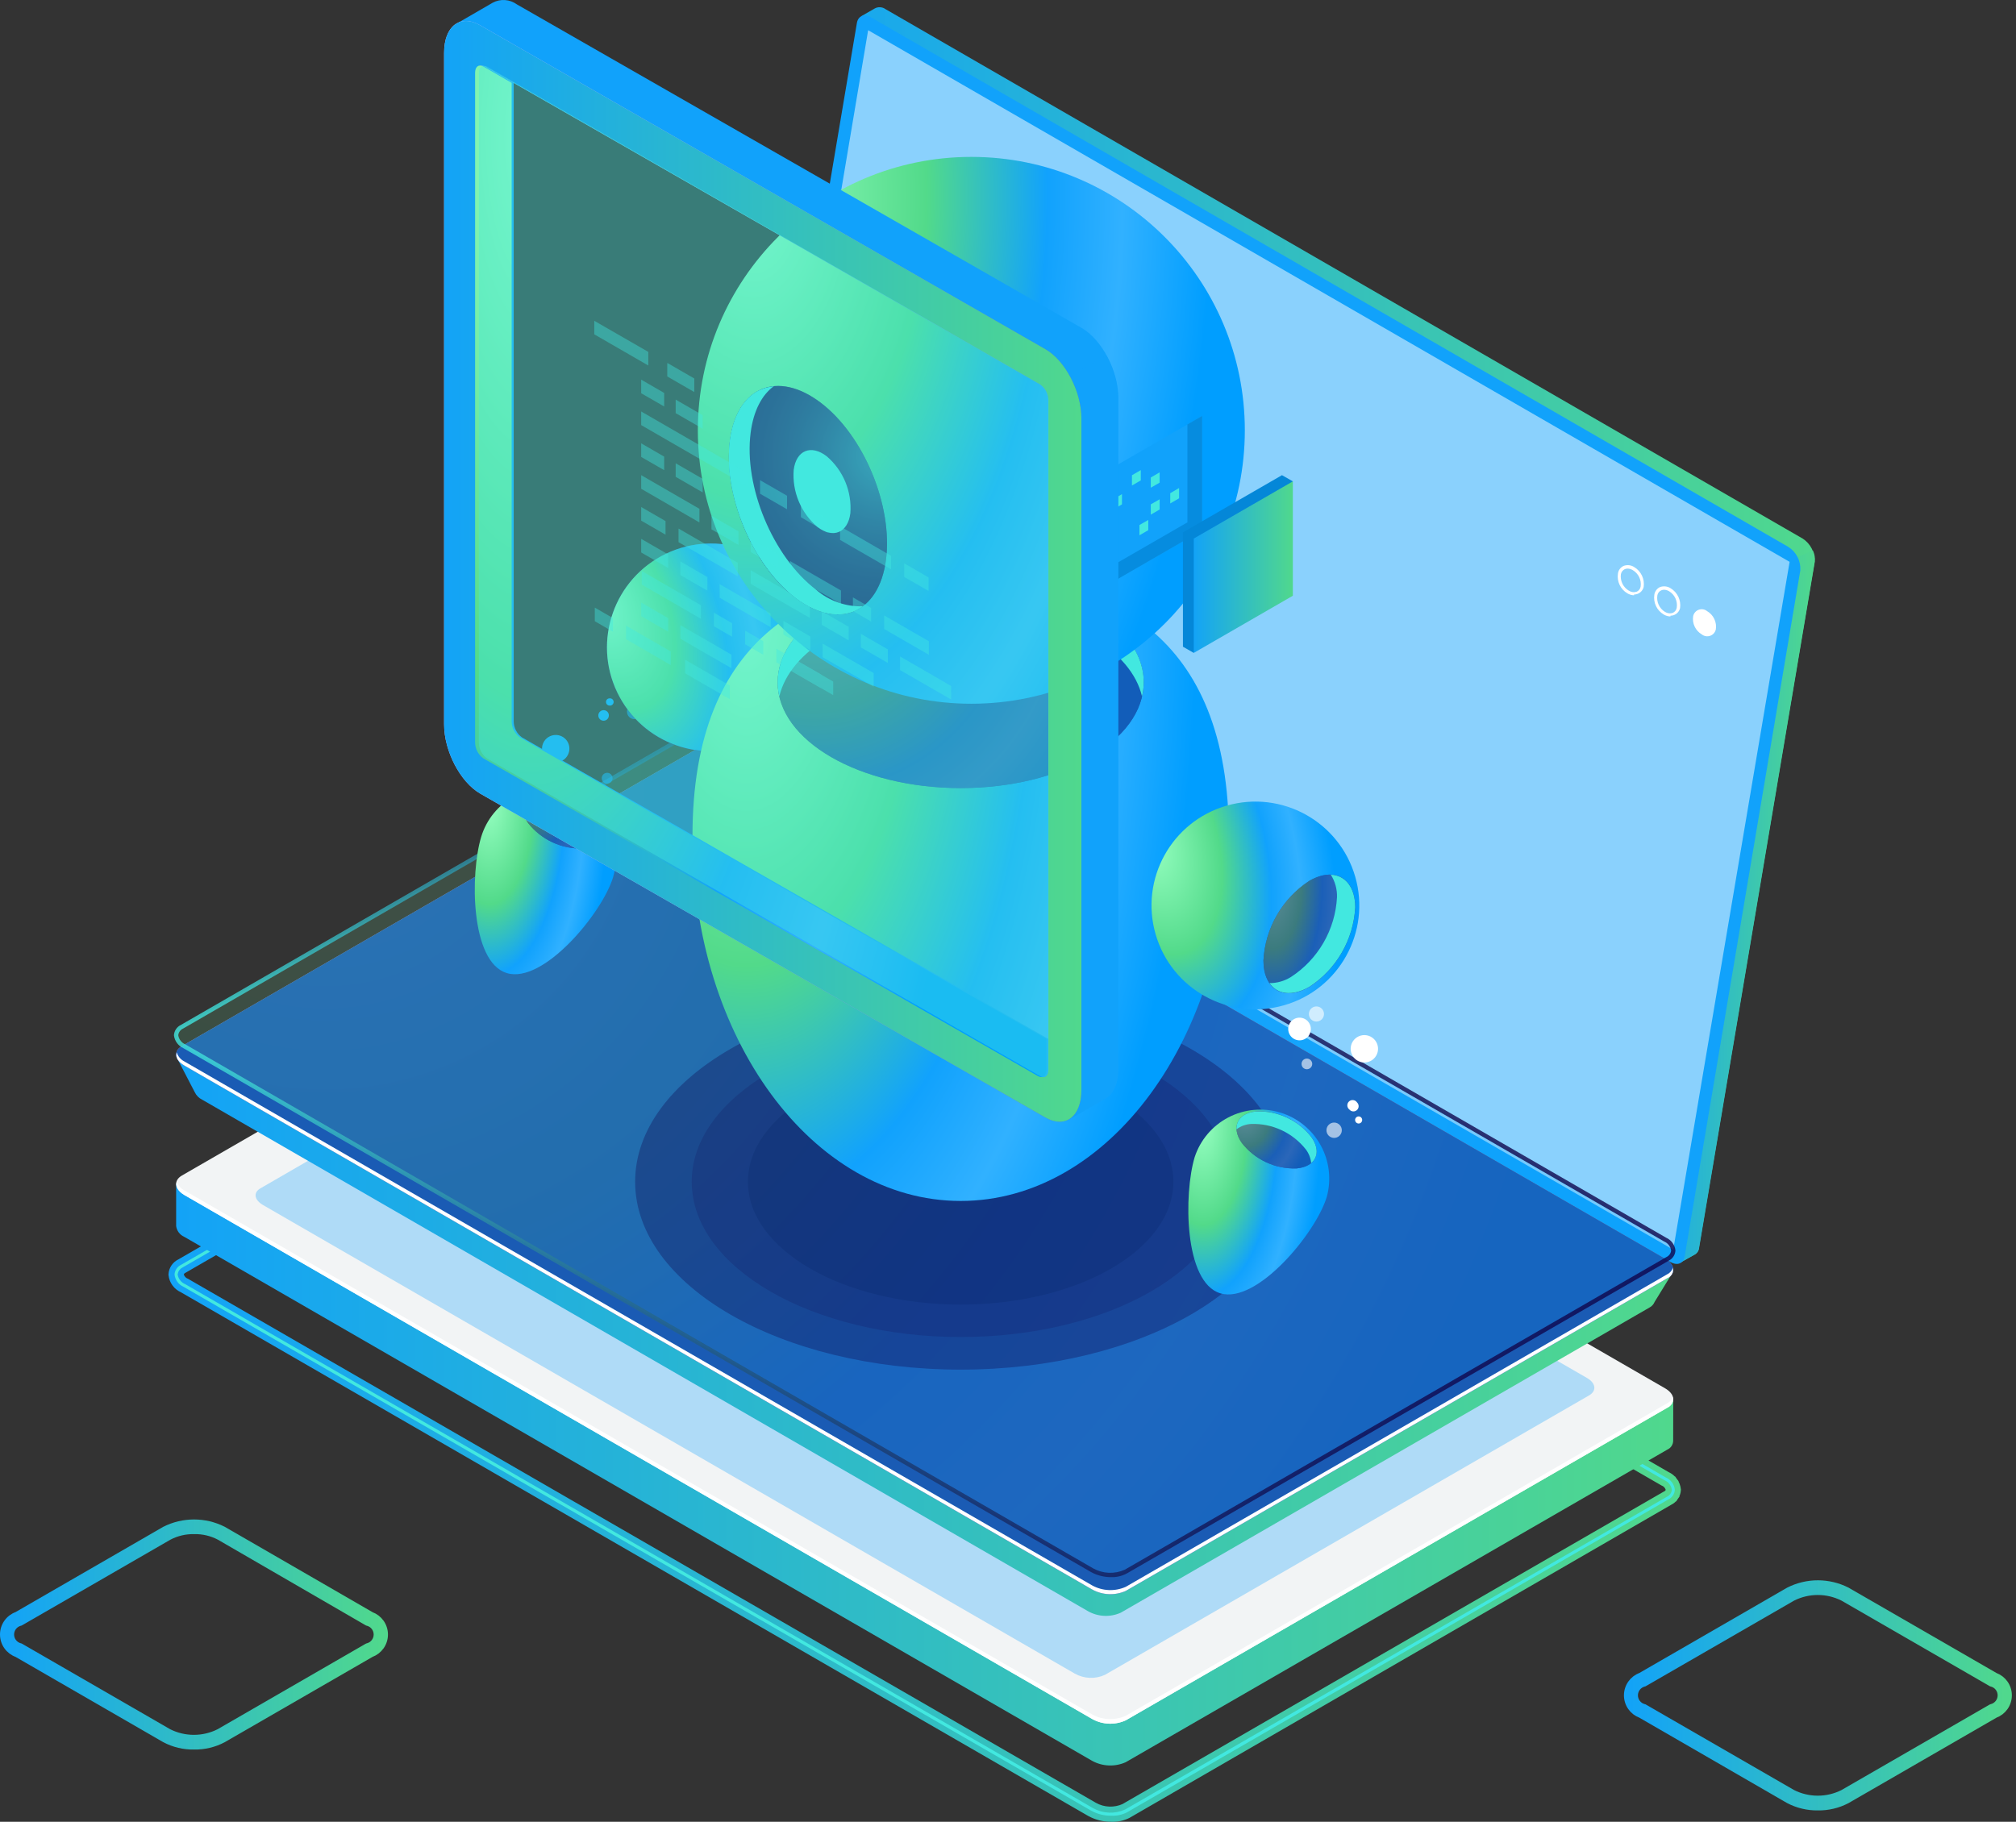<svg width="333" height="301" viewBox="0 0 333 301" fill="none" xmlns="http://www.w3.org/2000/svg">
<rect x="0" y="0" width="333" height="301" fill="#333333" stroke="none"/>
<path d="M300.26 297.184C298.823 297.184 297.407 296.848 296.123 296.203L271.668 282.089L271.61 282.056L271.544 282.039C271.117 281.927 270.738 281.676 270.468 281.326C270.197 280.976 270.051 280.547 270.051 280.104C270.051 279.662 270.197 279.233 270.468 278.882C270.738 278.532 271.117 278.282 271.544 278.17L271.61 278.153L271.668 278.119L296.123 264.006C297.407 263.361 298.823 263.025 300.26 263.025C301.696 263.025 303.112 263.361 304.396 264.006L328.851 278.119L328.91 278.153L328.975 278.17C329.403 278.282 329.781 278.532 330.052 278.882C330.322 279.233 330.468 279.662 330.468 280.104C330.468 280.547 330.322 280.976 330.052 281.326C329.781 281.676 329.403 281.927 328.975 282.039L328.91 282.056L328.851 282.089L304.396 296.203C303.112 296.848 301.696 297.184 300.26 297.184ZM295.411 262.77L270.994 276.869C270.34 277.11 269.775 277.544 269.372 278.113C268.961 278.695 268.74 279.391 268.74 280.104C268.74 280.818 268.961 281.513 269.372 282.096C269.775 282.665 270.34 283.099 270.994 283.34L295.411 297.451L295.419 297.456L295.428 297.461C296.92 298.246 298.586 298.644 300.272 298.618C301.959 298.647 303.625 298.249 305.117 297.46L305.125 297.456L305.133 297.451L329.563 283.34C330.216 283.099 330.782 282.665 331.184 282.096C331.596 281.513 331.817 280.818 331.817 280.104C331.817 279.391 331.596 278.695 331.184 278.113C330.782 277.544 330.216 277.11 329.563 276.869L305.133 262.77L305.122 262.763L305.11 262.757C303.611 261.995 301.954 261.598 300.272 261.598C298.591 261.598 296.933 261.995 295.434 262.757L295.422 262.763L295.411 262.77Z" fill="url(#paint0_linear_10_1461)" stroke="url(#paint1_linear_10_1461)"/>
<path d="M36.162 286.156C34.878 286.798 33.461 287.133 32.025 287.133C30.589 287.133 29.173 286.798 27.889 286.156L3.446 272.042L3.388 272.009L3.323 271.992C2.895 271.88 2.516 271.629 2.246 271.279C1.976 270.929 1.829 270.5 1.829 270.057C1.829 269.615 1.976 269.185 2.246 268.835C2.516 268.485 2.895 268.235 3.323 268.123L3.388 268.106L3.446 268.072L27.894 253.956C29.17 253.28 30.597 252.941 32.041 252.969L32.051 252.969L32.062 252.969C33.518 252.934 34.957 253.274 36.244 253.956L60.604 268.072L60.662 268.106L60.728 268.123C61.156 268.235 61.535 268.485 61.805 268.835C62.075 269.185 62.222 269.615 62.222 270.057C62.222 270.5 62.075 270.929 61.805 271.279C61.535 271.629 61.156 271.88 60.728 271.992L60.663 272.009L60.604 272.042L36.162 286.156ZM61.329 266.822L36.912 252.711L36.899 252.703L36.886 252.697C35.386 251.941 33.73 251.547 32.05 251.547C30.371 251.547 28.714 251.941 27.214 252.697L27.201 252.703L27.189 252.711L2.773 266.808C2.116 267.047 1.546 267.48 1.139 268.051C0.723 268.635 0.5 269.334 0.5 270.051C0.5 270.768 0.723 271.467 1.139 272.051C1.546 272.622 2.116 273.055 2.773 273.294L27.189 287.392L27.197 287.396L27.204 287.4C28.694 288.194 30.363 288.592 32.05 288.558C33.738 288.592 35.407 288.194 36.897 287.4L36.904 287.396L36.911 287.392L61.329 273.293C61.982 273.052 62.547 272.618 62.95 272.049C63.362 271.466 63.583 270.771 63.583 270.057C63.583 269.344 63.362 268.648 62.95 268.066C62.547 267.497 61.982 267.063 61.329 266.822Z" fill="url(#paint2_linear_10_1461)" stroke="url(#paint3_linear_10_1461)"/>
<path d="M186.324 299.914L275.792 248.189C276.174 248.007 276.5 247.727 276.738 247.377L276.328 247.098L276.738 247.377C276.98 247.021 277.121 246.606 277.146 246.176L277.149 246.135L277.145 246.095C277.091 245.566 276.897 245.061 276.583 244.632L276.18 244.926L276.583 244.632C276.276 244.21 275.863 243.876 275.387 243.663L125.454 157.102L125.454 157.102L125.446 157.097C124.496 156.572 123.437 156.276 122.353 156.232C121.269 156.187 120.19 156.396 119.2 156.841L119.178 156.852L119.156 156.864L29.687 208.526C29.303 208.71 28.976 208.992 28.738 209.345C28.495 209.704 28.355 210.123 28.333 210.556L28.331 210.595L28.335 210.635C28.392 211.161 28.587 211.664 28.9 212.09C29.207 212.509 29.619 212.84 30.093 213.053L180.025 299.614L180.025 299.614L180.037 299.62C181.107 300.202 182.308 300.503 183.527 300.493C184.481 300.54 185.431 300.347 186.291 299.931L186.308 299.923L186.324 299.914ZM275.35 245.491C275.503 245.686 275.607 245.915 275.654 246.157C275.631 246.298 275.576 246.432 275.492 246.548C275.397 246.68 275.268 246.785 275.119 246.852L275.095 246.862L275.073 246.875L185.621 298.523C184.859 298.862 184.028 299.021 183.194 298.985C182.353 298.95 181.532 298.718 180.797 298.309C180.796 298.308 180.795 298.307 180.794 298.307L30.844 211.736L30.816 211.72L30.787 211.707C30.539 211.604 30.322 211.439 30.156 211.228C30.003 211.034 29.899 210.808 29.85 210.567C29.872 210.425 29.926 210.289 30.009 210.171C30.103 210.037 30.231 209.93 30.38 209.86L30.4 209.851L30.419 209.84L119.896 158.186C120.523 157.862 121.223 157.703 121.929 157.722L121.937 157.722L121.946 157.722C122.91 157.715 123.861 157.952 124.71 158.409C124.713 158.41 124.715 158.411 124.717 158.412L274.66 244.98L274.688 244.996L274.717 245.008C274.966 245.112 275.184 245.278 275.35 245.491Z" fill="#42E8E0" stroke="url(#paint4_linear_10_1461)"/>
<path d="M276.385 231.176L268.125 229.926L125.079 147.325C124.237 146.855 123.296 146.59 122.332 146.551C121.368 146.512 120.408 146.7 119.531 147.1L34.331 196.348L29.095 195.599V202.559C29.144 202.947 29.293 203.316 29.527 203.629C29.762 203.942 30.073 204.189 30.432 204.346L180.388 290.921C181.232 291.385 182.172 291.649 183.134 291.69C184.097 291.731 185.056 291.549 185.936 291.158L275.423 239.498C275.698 239.373 275.933 239.173 276.1 238.921C276.268 238.67 276.362 238.376 276.372 238.074L276.385 231.176Z" fill="url(#paint5_linear_10_1461)"/>
<path d="M30.444 197.436L180.4 284.01C181.243 284.48 182.184 284.746 183.148 284.785C184.112 284.824 185.071 284.636 185.949 284.235L275.423 232.575C276.847 231.751 276.672 230.326 275.035 229.376L125.079 142.801C124.235 142.337 123.295 142.074 122.333 142.032C121.37 141.991 120.411 142.173 119.531 142.564L30.044 194.224C28.632 195.049 28.807 196.486 30.444 197.436Z" fill="#F2F4F5"/>
<path opacity="0.3" d="M43.49 199.122L177.526 276.512C178.284 276.939 179.133 277.179 180.001 277.214C180.87 277.249 181.735 277.077 182.525 276.712L262.501 230.538C263.751 229.801 263.614 228.526 262.152 227.677L128.016 150.299C127.259 149.871 126.411 149.628 125.542 149.592C124.673 149.555 123.808 149.724 123.017 150.087L43.041 196.323C41.803 197.011 41.966 198.26 43.49 199.122Z" fill="#11A2FB"/>
<path d="M275.423 231.825L185.949 283.485C185.069 283.878 184.111 284.062 183.148 284.023C182.186 283.984 181.245 283.723 180.4 283.26L30.444 196.673C29.866 196.37 29.42 195.862 29.195 195.249C28.97 195.973 29.407 196.811 30.444 197.436L180.4 284.01C181.243 284.48 182.184 284.746 183.148 284.785C184.112 284.824 185.071 284.636 185.949 284.235L275.423 232.575C275.756 232.435 276.029 232.181 276.194 231.858C276.358 231.536 276.404 231.166 276.322 230.813C276.157 231.25 275.837 231.61 275.423 231.825Z" fill="white"/>
<path d="M124.804 115.784L143.761 3.317L142.212 2.705L144.498 1.393C144.773 1.244 145.084 1.176 145.396 1.196C145.707 1.216 146.007 1.323 146.26 1.505L297.754 88.98C298.395 89.388 298.915 89.96 299.262 90.637C299.609 91.313 299.77 92.07 299.728 92.829L280.621 206.183C280.599 206.428 280.514 206.662 280.374 206.864C280.234 207.066 280.043 207.227 279.821 207.333L277.585 208.582L277.197 206.483H277.322L126.779 119.658C126.135 119.246 125.613 118.67 125.265 117.989C124.918 117.308 124.759 116.547 124.804 115.784Z" fill="url(#paint6_linear_10_1461)"/>
<path d="M296.941 92.041L299.441 90.942C299.73 91.521 299.843 92.173 299.766 92.816L280.659 206.171C280.637 206.415 280.552 206.65 280.411 206.851C280.271 207.053 280.081 207.215 279.859 207.32L277.622 208.57L277.235 206.47H277.36L269.749 202.072L296.941 92.041Z" fill="url(#paint7_linear_10_1461)"/>
<path d="M124.392 121.02L275.897 208.495C277.06 209.17 278.059 208.782 278.272 207.57L297.379 94.216C297.42 93.457 297.26 92.7 296.913 92.024C296.566 91.347 296.045 90.776 295.404 90.367L143.911 2.892C142.749 2.218 141.737 2.605 141.537 3.817L122.43 117.171C122.389 117.929 122.549 118.684 122.894 119.359C123.238 120.035 123.755 120.608 124.392 121.02Z" fill="#11A2FB"/>
<g opacity="0.51">
<path d="M143.399 4.992L295.604 92.829L276.385 206.47L124.279 118.696L143.399 4.992Z" fill="white"/>
</g>
<path d="M29.17 174.68L37.43 179.003L120.343 131.142C121.2 130.755 122.135 130.573 123.075 130.612C124.015 130.651 124.932 130.91 125.754 131.367L268.725 213.918C270.099 213.143 276.335 210.169 276.335 210.169L273.311 215.093C273.148 215.497 272.847 215.829 272.461 216.03L185.149 266.44C184.292 266.829 183.357 267.011 182.417 266.972C181.477 266.933 180.56 266.674 179.738 266.215L33.418 181.703C32.87 181.442 32.429 181.001 32.169 180.453L29.17 174.68Z" fill="url(#paint8_linear_10_1461)"/>
<path d="M30.444 176.042L180.4 262.616C181.244 263.081 182.184 263.344 183.147 263.385C184.109 263.427 185.068 263.245 185.949 262.854L275.423 211.181C276.847 210.369 276.672 208.932 275.035 207.982L125.079 121.408C124.237 120.938 123.296 120.672 122.332 120.633C121.368 120.594 120.408 120.782 119.531 121.183L30.044 172.843C28.632 173.667 28.807 175.092 30.444 176.042Z" fill="url(#paint9_linear_10_1461)"/>
<path d="M30.444 176.042L180.4 262.616C181.244 263.081 182.184 263.344 183.147 263.385C184.109 263.427 185.068 263.245 185.949 262.854L275.423 211.181C276.847 210.369 276.672 208.932 275.035 207.982L125.079 121.408C124.237 120.938 123.296 120.672 122.332 120.633C121.368 120.594 120.408 120.782 119.531 121.183L30.044 172.843C28.632 173.667 28.807 175.092 30.444 176.042Z" fill="#24126A"/>
<path opacity="0.51" d="M30.444 176.042L180.4 262.616C181.244 263.081 182.184 263.344 183.147 263.385C184.109 263.427 185.068 263.245 185.949 262.854L275.423 211.181C276.847 210.369 276.672 208.932 275.035 207.982L125.079 121.408C124.237 120.938 123.296 120.672 122.332 120.633C121.368 120.594 120.408 120.782 119.531 121.183L30.044 172.843C28.632 173.667 28.807 175.092 30.444 176.042Z" fill="#11A2FB"/>
<g opacity="0.3">
<g style="mix-blend-mode:lighten" opacity="0.5">
<path d="M30.444 172.855L180.4 259.43C181.244 259.895 182.184 260.158 183.147 260.199C184.109 260.24 185.068 260.058 185.949 259.667L275.423 207.995C276.847 207.183 276.672 205.746 275.035 204.796L125.079 118.284C124.237 117.813 123.296 117.548 122.332 117.509C121.368 117.47 120.408 117.658 119.531 118.059L30.044 169.656C28.632 170.468 28.807 171.905 30.444 172.855Z" fill="url(#paint10_radial_10_1461)"/>
</g>
</g>
<path style="mix-blend-mode:lighten" opacity="0.8" d="M183.537 260.579C182.38 260.586 181.24 260.298 180.225 259.742L30.269 173.168C29.851 172.977 29.489 172.681 29.22 172.309C28.95 171.936 28.782 171.5 28.732 171.043C28.753 170.684 28.869 170.337 29.069 170.038C29.269 169.739 29.545 169.499 29.869 169.344L119.356 117.684C120.287 117.253 121.307 117.049 122.332 117.088C123.357 117.127 124.358 117.408 125.254 117.909L275.21 204.496C275.629 204.682 275.992 204.975 276.262 205.346C276.532 205.717 276.699 206.152 276.747 206.608C276.727 206.967 276.611 207.314 276.411 207.613C276.211 207.912 275.934 208.151 275.61 208.307L186.124 259.967C185.33 260.393 184.438 260.604 183.537 260.579ZM30.619 172.555L180.575 259.13C181.365 259.569 182.246 259.818 183.148 259.857C184.05 259.896 184.95 259.724 185.774 259.355L275.248 207.695C275.462 207.598 275.648 207.447 275.786 207.256C275.924 207.065 276.01 206.842 276.035 206.608C275.985 206.278 275.851 205.966 275.645 205.704C275.439 205.441 275.169 205.236 274.86 205.108L124.904 118.521C124.117 118.082 123.239 117.832 122.339 117.791C121.439 117.75 120.542 117.918 119.718 118.284L30.219 169.956C30.008 170.055 29.825 170.208 29.69 170.398C29.554 170.589 29.47 170.811 29.445 171.043C29.496 171.374 29.631 171.687 29.836 171.951C30.042 172.216 30.311 172.424 30.619 172.555Z" fill="url(#paint11_linear_10_1461)"/>
<path d="M30.444 175.367L180.4 261.942C181.244 262.406 182.184 262.67 183.147 262.711C184.109 262.752 185.068 262.57 185.949 262.179L275.423 210.519C275.852 210.301 276.179 209.925 276.335 209.47C276.405 209.816 276.353 210.177 276.186 210.489C276.02 210.802 275.75 211.046 275.423 211.182L185.949 262.854C185.068 263.245 184.109 263.427 183.147 263.386C182.184 263.344 181.244 263.081 180.4 262.616L30.444 176.042C29.382 175.429 28.945 174.617 29.195 173.892C29.294 174.209 29.456 174.502 29.671 174.755C29.886 175.009 30.148 175.216 30.444 175.367Z" fill="white"/>
<path d="M269.912 98.352C269.519 98.344 269.135 98.232 268.8 98.027C268.243 97.699 267.798 97.212 267.522 96.628C267.245 96.044 267.151 95.391 267.25 94.753C267.287 94.484 267.392 94.229 267.553 94.01C267.715 93.792 267.928 93.618 268.175 93.503C268.463 93.394 268.772 93.354 269.078 93.387C269.384 93.419 269.678 93.523 269.937 93.691C270.493 94.023 270.938 94.512 271.216 95.097C271.494 95.682 271.593 96.336 271.499 96.977C271.414 97.334 271.211 97.652 270.923 97.879C270.635 98.106 270.279 98.228 269.912 98.227V98.352ZM268.837 93.941C268.678 93.944 268.521 93.978 268.375 94.041C268.212 94.119 268.069 94.234 267.958 94.377C267.848 94.521 267.772 94.688 267.737 94.865C267.664 95.398 267.75 95.941 267.983 96.425C268.216 96.91 268.587 97.315 269.05 97.59C269.241 97.716 269.459 97.796 269.687 97.825C269.914 97.853 270.145 97.828 270.362 97.752C270.528 97.675 270.673 97.558 270.784 97.412C270.895 97.267 270.969 97.096 270.999 96.915C271.077 96.382 270.994 95.837 270.76 95.352C270.526 94.866 270.152 94.462 269.687 94.191C269.429 94.037 269.137 93.951 268.837 93.941Z" fill="white"/>
<path d="M275.922 101.851C275.529 101.843 275.146 101.731 274.81 101.526C274.254 101.198 273.808 100.711 273.532 100.127C273.256 99.543 273.161 98.89 273.261 98.252C273.301 97.984 273.407 97.73 273.568 97.512C273.729 97.294 273.941 97.119 274.185 97.002C274.474 96.895 274.783 96.856 275.088 96.889C275.394 96.921 275.688 97.024 275.947 97.19C276.504 97.522 276.949 98.011 277.227 98.596C277.505 99.181 277.603 99.835 277.509 100.476C277.425 100.833 277.222 101.151 276.934 101.378C276.646 101.605 276.289 101.727 275.922 101.726V101.851ZM274.848 97.44C274.692 97.44 274.539 97.474 274.398 97.54C274.232 97.614 274.086 97.728 273.975 97.872C273.864 98.016 273.79 98.185 273.761 98.364C273.676 98.891 273.75 99.431 273.972 99.916C274.195 100.401 274.556 100.809 275.01 101.089C275.202 101.215 275.42 101.295 275.647 101.324C275.875 101.352 276.106 101.327 276.322 101.251C276.489 101.174 276.634 101.057 276.745 100.912C276.856 100.766 276.93 100.595 276.96 100.414C277.044 99.887 276.97 99.347 276.748 98.862C276.525 98.377 276.164 97.969 275.71 97.69C275.464 97.54 275.185 97.454 274.898 97.44H274.848Z" fill="white"/>
<path d="M283.42 103.975C283.37 104.218 283.258 104.444 283.096 104.631C282.933 104.818 282.725 104.96 282.492 105.044C282.259 105.128 282.008 105.151 281.764 105.11C281.519 105.07 281.289 104.967 281.096 104.813C280.586 104.512 280.178 104.066 279.924 103.531C279.67 102.997 279.582 102.398 279.671 101.813C279.72 101.571 279.83 101.345 279.991 101.158C280.152 100.97 280.359 100.827 280.591 100.743C280.824 100.659 281.074 100.636 281.318 100.677C281.562 100.718 281.791 100.821 281.983 100.976C282.495 101.275 282.906 101.72 283.162 102.255C283.419 102.79 283.508 103.389 283.42 103.975Z" fill="white"/>
<path d="M167.142 37.095L163.905 35.22L164.155 33.721L167.404 35.595L167.142 37.095Z" fill="#42E8E0"/>
<path d="M171.853 39.806L168.616 37.944L168.866 36.445L172.115 38.319L171.853 39.806Z" fill="#42E8E0"/>
<path d="M162.481 34.395L155.37 30.297L155.62 28.797L162.731 32.896L162.481 34.395Z" fill="#42E8E0"/>
<g opacity="0.5">
<path opacity="0.67" d="M158.682 226.29C188.379 226.29 212.454 212.392 212.454 195.249C212.454 178.105 188.379 164.208 158.682 164.208C128.984 164.208 104.91 178.105 104.91 195.249C104.91 212.392 128.984 226.29 158.682 226.29Z" fill="#0F054C"/>
<path opacity="0.67" d="M158.682 220.904C183.217 220.904 203.106 209.418 203.106 195.249C203.106 181.08 183.217 169.594 158.682 169.594C134.147 169.594 114.257 181.08 114.257 195.249C114.257 209.418 134.147 220.904 158.682 220.904Z" fill="#0F054C"/>
<path opacity="0.9" d="M158.682 215.543C178.089 215.543 193.821 206.457 193.821 195.249C193.821 184.041 178.089 174.955 158.682 174.955C139.275 174.955 123.542 184.041 123.542 195.249C123.542 206.457 139.275 215.543 158.682 215.543Z" fill="#080344"/>
</g>
<path d="M101.286 144.888C99.474 150.912 89.727 162.621 83.704 160.771C77.68 158.922 77.655 144.314 79.48 138.278C79.911 136.846 80.621 135.513 81.567 134.356C82.514 133.198 83.68 132.238 84.997 131.531C86.315 130.823 87.759 130.383 89.247 130.234C90.735 130.084 92.238 130.23 93.669 130.661C95.101 131.093 96.434 131.802 97.592 132.749C98.749 133.696 99.709 134.861 100.416 136.179C101.124 137.496 101.564 138.94 101.714 140.428C101.863 141.916 101.718 143.419 101.286 144.851V144.888Z" fill="url(#paint12_radial_10_1461)"/>
<path d="M89.727 130.78C91.458 130.718 93.179 131.064 94.751 131.792C96.323 132.519 97.701 133.607 98.774 134.966C100.599 137.565 99.511 139.902 96.35 140.19C94.605 140.258 92.868 139.912 91.283 139.18C89.697 138.448 88.308 137.351 87.228 135.978C85.441 133.379 86.528 131.042 89.727 130.78Z" fill="#251C72"/>
<g style="mix-blend-mode:lighten" opacity="0.5">
<path d="M89.727 130.78C91.458 130.718 93.179 131.064 94.751 131.792C96.323 132.519 97.701 133.607 98.774 134.966C100.599 137.565 99.511 139.902 96.35 140.19C94.605 140.258 92.868 139.912 91.283 139.18C89.697 138.448 88.308 137.351 87.228 135.978C85.441 133.379 86.528 131.042 89.727 130.78Z" fill="url(#paint13_radial_10_1461)"/>
</g>
<path d="M86.39 133.717C87.083 133.178 87.926 132.868 88.802 132.829C90.532 132.769 92.252 133.117 93.822 133.847C95.392 134.576 96.768 135.666 97.837 137.028C98.339 137.683 98.642 138.468 98.712 139.29C99.861 138.328 99.961 136.703 98.712 134.954C97.644 133.605 96.275 132.525 94.715 131.8C93.154 131.076 91.446 130.726 89.727 130.78C87.502 130.955 86.303 132.142 86.39 133.717Z" fill="#42E8E0"/>
<path opacity="0.6" d="M100.311 127.681C100.133 127.676 99.958 127.724 99.808 127.819C99.657 127.913 99.538 128.051 99.465 128.213C99.393 128.376 99.37 128.556 99.4 128.731C99.43 128.907 99.511 129.069 99.633 129.199C99.755 129.328 99.913 129.418 100.087 129.457C100.26 129.497 100.441 129.484 100.608 129.421C100.774 129.357 100.918 129.246 101.02 129.101C101.123 128.956 101.181 128.783 101.186 128.606C101.189 128.487 101.169 128.37 101.127 128.259C101.085 128.149 101.022 128.048 100.94 127.962C100.859 127.876 100.762 127.807 100.654 127.759C100.546 127.711 100.43 127.684 100.311 127.681Z" fill="#11A2FB"/>
<path d="M91.839 121.433C91.391 121.423 90.951 121.546 90.574 121.786C90.197 122.027 89.899 122.373 89.719 122.783C89.539 123.192 89.484 123.646 89.562 124.086C89.639 124.527 89.846 124.934 90.155 125.258C90.464 125.581 90.862 125.805 91.299 125.902C91.736 125.999 92.191 125.964 92.608 125.802C93.025 125.64 93.385 125.358 93.641 124.992C93.898 124.626 94.041 124.192 94.051 123.745C94.059 123.447 94.008 123.151 93.901 122.873C93.794 122.595 93.633 122.342 93.427 122.127C93.222 121.912 92.975 121.74 92.703 121.62C92.43 121.501 92.136 121.438 91.839 121.433Z" fill="#11A2FB"/>
<path opacity="0.6" d="M104.81 116.322C104.479 116.322 104.161 116.453 103.926 116.688C103.692 116.922 103.56 117.24 103.56 117.571C103.56 117.903 103.692 118.221 103.926 118.455C104.161 118.689 104.479 118.821 104.81 118.821C105.141 118.821 105.459 118.689 105.694 118.455C105.928 118.221 106.06 117.903 106.06 117.571C106.06 117.24 105.928 116.922 105.694 116.688C105.459 116.453 105.141 116.322 104.81 116.322Z" fill="#11A2FB"/>
<path d="M99.724 117.334C99.55 117.329 99.379 117.376 99.233 117.468C99.086 117.561 98.97 117.695 98.899 117.853C98.829 118.012 98.807 118.188 98.837 118.359C98.867 118.53 98.947 118.688 99.067 118.813C99.187 118.939 99.342 119.025 99.511 119.063C99.681 119.1 99.858 119.086 100.019 119.022C100.18 118.959 100.319 118.849 100.418 118.706C100.517 118.563 100.571 118.395 100.574 118.221C100.577 118.107 100.558 117.993 100.516 117.886C100.475 117.78 100.414 117.682 100.334 117.6C100.255 117.517 100.161 117.451 100.056 117.405C99.951 117.36 99.838 117.335 99.724 117.334Z" fill="#11A2FB"/>
<path d="M100.699 115.384C100.621 115.381 100.544 115.393 100.471 115.421C100.398 115.448 100.332 115.49 100.276 115.544C100.22 115.597 100.175 115.662 100.145 115.733C100.114 115.805 100.099 115.882 100.099 115.959C100.095 116.037 100.108 116.115 100.135 116.189C100.162 116.262 100.204 116.329 100.257 116.386C100.311 116.443 100.375 116.489 100.447 116.521C100.518 116.553 100.595 116.57 100.674 116.572C100.759 116.584 100.846 116.578 100.928 116.554C101.011 116.53 101.087 116.488 101.152 116.432C101.218 116.375 101.27 116.306 101.305 116.227C101.341 116.149 101.36 116.064 101.36 115.978C101.36 115.892 101.341 115.807 101.305 115.729C101.27 115.65 101.218 115.581 101.152 115.524C101.087 115.468 101.011 115.426 100.928 115.402C100.846 115.378 100.759 115.372 100.674 115.384H100.699Z" fill="#11A2FB"/>
<path opacity="0.6" d="M93.388 132.092C93.057 132.084 92.736 132.208 92.496 132.436C92.255 132.665 92.116 132.979 92.107 133.311C92.099 133.642 92.223 133.963 92.451 134.203C92.68 134.443 92.994 134.583 93.326 134.591C93.49 134.595 93.653 134.567 93.806 134.508C93.96 134.449 94.1 134.361 94.219 134.247C94.338 134.134 94.433 133.999 94.5 133.849C94.566 133.699 94.603 133.537 94.607 133.373C94.611 133.209 94.582 133.046 94.523 132.892C94.465 132.739 94.376 132.599 94.263 132.48C94.15 132.361 94.014 132.266 93.864 132.199C93.714 132.133 93.552 132.096 93.388 132.092Z" fill="#42E8E0"/>
<path d="M97.225 131.68C96.851 131.67 96.483 131.771 96.167 131.971C95.851 132.17 95.602 132.459 95.45 132.801C95.299 133.143 95.252 133.521 95.316 133.89C95.38 134.258 95.552 134.599 95.81 134.869C96.068 135.139 96.401 135.327 96.765 135.408C97.13 135.489 97.511 135.46 97.859 135.325C98.207 135.189 98.508 134.953 98.722 134.647C98.936 134.341 99.054 133.978 99.062 133.604C99.072 133.106 98.884 132.624 98.54 132.263C98.196 131.903 97.723 131.693 97.225 131.68Z" fill="#42E8E0"/>
<path d="M134.388 109.478C135.769 100.103 129.289 91.384 119.914 90.003C110.54 88.622 101.821 95.102 100.44 104.477C99.058 113.851 105.539 122.57 114.913 123.951C124.288 125.332 133.007 118.852 134.388 109.478Z" fill="url(#paint14_radial_10_1461)"/>
<g style="mix-blend-mode:lighten">
<g style="mix-blend-mode:lighten">
<path d="M124.857 122.421C133.396 118.313 136.988 108.06 132.88 99.521C128.773 90.982 118.52 87.39 109.981 91.498C101.442 95.605 97.85 105.858 101.957 114.397C106.065 122.936 116.318 126.528 124.857 122.421Z" fill="url(#paint15_radial_10_1461)"/>
</g>
</g>
<path d="M202.981 138.128C202.981 171.431 183.15 198.423 158.682 198.423C134.214 198.423 114.382 171.431 114.382 138.128C114.382 104.825 134.214 94.853 158.682 94.853C183.15 94.853 202.981 104.825 202.981 138.128Z" fill="url(#paint16_radial_10_1461)"/>
<path d="M158.682 130.205C175.377 130.205 188.91 122.389 188.91 112.748C188.91 103.106 175.377 95.29 158.682 95.29C141.987 95.29 128.453 103.106 128.453 112.748C128.453 122.389 141.987 130.205 158.682 130.205Z" fill="#251C72"/>
<g style="mix-blend-mode:lighten" opacity="0.5">
<path d="M158.682 130.205C175.377 130.205 188.91 122.389 188.91 112.748C188.91 103.106 175.377 95.29 158.682 95.29C141.987 95.29 128.453 103.106 128.453 112.748C128.453 122.389 141.987 130.205 158.682 130.205Z" fill="url(#paint17_radial_10_1461)"/>
</g>
<path d="M137.3 105.062C149.11 98.239 168.254 98.239 180.063 105.062C184.937 107.874 187.786 111.411 188.636 115.06C189.885 109.861 186.986 104.4 180.063 100.401C168.254 93.578 149.11 93.578 137.3 100.401C130.378 104.4 127.516 109.861 128.728 115.06C129.578 111.411 132.427 107.874 137.3 105.062Z" fill="#42E8E0"/>
<path d="M141.752 60.828C146.732 52.204 146.732 42.882 141.754 40.007C136.775 37.133 128.702 41.794 123.723 50.419C118.743 59.044 118.743 68.366 123.721 71.24C128.7 74.115 136.773 69.453 141.752 60.828Z" fill="#BCBEFF"/>
<path d="M160.444 116.272C185.393 116.272 205.618 96.046 205.618 71.097C205.618 46.148 185.393 25.923 160.444 25.923C135.495 25.923 115.269 46.148 115.269 71.097C115.269 96.046 135.495 116.272 160.444 116.272Z" fill="url(#paint18_radial_10_1461)"/>
<path d="M146.348 92.491C145.186 101.376 138.488 104.163 131.352 98.739C124.217 93.316 119.418 81.669 120.568 72.784C121.718 63.899 128.428 61.113 135.564 66.536C142.699 71.96 147.498 83.606 146.348 92.491Z" fill="#251C72"/>
<path style="mix-blend-mode:lighten" opacity="0.5" d="M146.348 92.491C145.186 101.376 138.488 104.163 131.352 98.739C124.217 93.316 119.418 81.669 120.568 72.784C121.718 63.899 128.428 61.113 135.564 66.536C142.699 71.96 147.498 83.606 146.348 92.491Z" fill="url(#paint19_radial_10_1461)"/>
<path d="M140.462 84.793C140.05 88.03 137.613 89.042 135.026 87.068C133.674 85.916 132.613 84.462 131.931 82.822C131.249 81.182 130.965 79.404 131.102 77.633C131.515 74.409 133.951 73.397 136.538 75.371C137.889 76.521 138.949 77.974 139.63 79.611C140.312 81.249 140.597 83.025 140.462 84.793Z" fill="#42E8E0"/>
<path d="M134.789 97.427C127.666 91.991 122.83 80.37 123.992 71.485C124.454 67.873 125.854 65.237 127.816 63.812C124.067 64.162 121.28 67.311 120.568 72.784C119.418 81.669 124.254 93.278 131.365 98.727C135.588 101.951 139.65 102.276 142.511 100.176C139.684 100.258 136.928 99.277 134.789 97.427Z" fill="#42E8E0"/>
<path d="M131.977 98.439C124.867 92.991 120.03 81.382 121.18 72.497C121.717 68.386 123.442 65.574 125.854 64.287C123.13 65.412 121.155 68.336 120.568 72.784C119.418 81.669 124.254 93.278 131.365 98.727C135.189 101.651 138.862 102.188 141.674 100.689C138.975 101.801 135.526 101.151 131.977 98.439Z" fill="#42E8E0"/>
<path d="M212.108 166.089C221.214 163.471 226.475 153.966 223.856 144.859C221.238 135.752 211.733 130.492 202.626 133.11C193.519 135.729 188.259 145.234 190.877 154.341C193.496 163.448 203.001 168.708 212.108 166.089Z" fill="url(#paint20_radial_10_1461)"/>
<path d="M223.85 149.924C223.708 152.556 222.948 155.117 221.63 157.399C220.312 159.681 218.473 161.62 216.265 163.058C212.079 165.47 208.692 163.52 208.692 158.684C208.832 156.052 209.591 153.49 210.907 151.206C212.223 148.922 214.058 146.98 216.265 145.538C220.464 143.126 223.85 145.088 223.85 149.924Z" fill="#251C72"/>
<g style="mix-blend-mode:lighten" opacity="0.5">
<path d="M223.85 149.924C223.708 152.556 222.948 155.117 221.63 157.399C220.312 159.681 218.473 161.62 216.265 163.058C212.079 165.47 208.692 163.52 208.692 158.684C208.832 156.052 209.591 153.49 210.907 151.206C212.223 148.922 214.058 146.98 216.265 145.538C220.464 143.126 223.85 145.088 223.85 149.924Z" fill="url(#paint21_radial_10_1461)"/>
</g>
<path d="M219.826 144.526C220.536 145.644 220.889 146.952 220.839 148.275C220.696 150.906 219.935 153.467 218.617 155.749C217.299 158.031 215.461 159.97 213.253 161.409C212.187 162.08 210.952 162.435 209.692 162.433C211.004 164.308 213.441 164.67 216.265 163.046C218.474 161.608 220.312 159.669 221.63 157.387C222.948 155.105 223.709 152.544 223.85 149.912C223.85 146.575 222.188 144.601 219.826 144.526Z" fill="#42E8E0"/>
<path d="M198.57 87.618L182.2 97.065V78.17L198.57 68.723V87.618Z" fill="#11A2FB"/>
<path opacity="0.8" d="M196.133 70.123V86.305L182.2 94.341V97.065L198.57 87.618V68.723L196.133 70.123Z" fill="#0487D8"/>
<path d="M185.324 83.331L183.862 84.181V82.494L185.324 81.644V83.331Z" fill="#42E8E0"/>
<path d="M188.436 79.37L186.974 80.22V78.52L188.436 77.671V79.37Z" fill="#42E8E0"/>
<path d="M191.547 79.745L190.085 80.582V78.895L191.547 78.045V79.745Z" fill="#42E8E0"/>
<path d="M191.547 84.181L190.085 85.031V83.331L191.547 82.494V84.181Z" fill="#42E8E0"/>
<path d="M189.673 87.593L188.211 88.442V86.743L189.673 85.906V87.593Z" fill="#42E8E0"/>
<path d="M194.759 82.332L193.297 83.181V81.482L194.759 80.632V82.332Z" fill="#42E8E0"/>
<path d="M211.754 82.632L213.553 79.532L211.754 78.508L195.396 87.955V106.849L197.183 107.874L198.97 104.775L211.754 97.402V82.632Z" fill="#0487D8"/>
<path d="M213.553 98.427L197.183 107.874V88.98L213.553 79.532V98.427Z" fill="url(#paint22_linear_10_1461)"/>
<path d="M219.152 197.76C217.327 203.784 207.593 215.493 201.569 213.681C195.546 211.869 195.521 197.211 197.333 191.187C198.257 188.358 200.252 186.002 202.891 184.624C205.53 183.246 208.603 182.956 211.454 183.814C214.304 184.673 216.705 186.613 218.144 189.219C219.582 191.825 219.944 194.891 219.152 197.76Z" fill="url(#paint23_radial_10_1461)"/>
<path d="M207.555 183.639C209.284 183.576 211.004 183.923 212.574 184.65C214.144 185.377 215.52 186.466 216.59 187.826C218.414 190.425 217.327 192.762 214.165 193.049C212.435 193.11 210.715 192.761 209.145 192.032C207.575 191.302 206.2 190.212 205.131 188.85C203.306 186.251 204.381 183.914 207.555 183.639Z" fill="#251C72"/>
<g style="mix-blend-mode:lighten" opacity="0.5">
<path d="M207.555 183.639C209.284 183.576 211.004 183.923 212.574 184.65C214.144 185.377 215.52 186.466 216.59 187.826C218.414 190.425 217.327 192.762 214.165 193.049C212.435 193.11 210.715 192.761 209.145 192.032C207.575 191.302 206.2 190.212 205.131 188.85C203.306 186.251 204.381 183.914 207.555 183.639Z" fill="url(#paint24_radial_10_1461)"/>
</g>
<path d="M204.243 186.589C204.939 186.055 205.78 185.746 206.655 185.701C208.385 185.644 210.104 185.994 211.673 186.723C213.243 187.452 214.619 188.541 215.69 189.9C216.19 190.557 216.497 191.34 216.577 192.162C217.727 191.2 217.827 189.575 216.577 187.826C215.508 186.466 214.132 185.377 212.561 184.65C210.991 183.923 209.272 183.576 207.542 183.639C205.356 183.827 204.168 185.014 204.243 186.589Z" fill="#42E8E0"/>
<path opacity="0.6" d="M216.49 176.404C216.573 176.323 216.639 176.226 216.684 176.118C216.729 176.011 216.752 175.896 216.752 175.779C216.752 175.663 216.729 175.548 216.684 175.44C216.639 175.333 216.573 175.236 216.49 175.155C216.324 174.99 216.099 174.897 215.865 174.897C215.631 174.897 215.406 174.99 215.24 175.155C215.078 175.322 214.988 175.546 214.988 175.779C214.988 176.012 215.078 176.236 215.24 176.404C215.406 176.569 215.631 176.661 215.865 176.661C216.099 176.661 216.324 176.569 216.49 176.404Z" fill="white"/>
<path d="M226.912 174.929C227.238 174.623 227.465 174.227 227.566 173.791C227.667 173.355 227.636 172.9 227.478 172.481C227.319 172.063 227.041 171.701 226.677 171.441C226.313 171.181 225.88 171.035 225.433 171.021C224.986 171.007 224.545 171.126 224.165 171.363C223.786 171.599 223.485 171.943 223.301 172.351C223.117 172.758 223.058 173.211 223.131 173.653C223.204 174.094 223.407 174.503 223.713 174.83C223.916 175.046 224.16 175.221 224.431 175.343C224.702 175.466 224.994 175.533 225.292 175.543C225.589 175.552 225.885 175.503 226.163 175.397C226.441 175.292 226.695 175.133 226.912 174.929Z" fill="white"/>
<path opacity="0.6" d="M221.238 187.663C221.36 187.549 221.458 187.412 221.526 187.261C221.595 187.109 221.633 186.945 221.638 186.778C221.643 186.612 221.616 186.446 221.557 186.29C221.498 186.134 221.409 185.992 221.295 185.87C221.181 185.749 221.044 185.651 220.892 185.582C220.74 185.514 220.576 185.476 220.41 185.471C220.243 185.465 220.077 185.493 219.921 185.552C219.766 185.611 219.623 185.7 219.501 185.814C219.256 186.044 219.112 186.363 219.102 186.699C219.091 187.035 219.215 187.362 219.445 187.607C219.676 187.852 219.994 187.996 220.33 188.007C220.666 188.017 220.993 187.894 221.238 187.663Z" fill="white"/>
<path d="M224.15 183.39C224.235 183.309 224.302 183.212 224.348 183.105C224.394 182.997 224.418 182.882 224.418 182.765C224.418 182.648 224.394 182.532 224.348 182.425C224.302 182.318 224.235 182.221 224.15 182.14C224.079 182.034 223.986 181.944 223.877 181.878C223.768 181.812 223.646 181.77 223.519 181.756C223.393 181.741 223.264 181.755 223.143 181.796C223.023 181.836 222.912 181.903 222.82 181.991C222.727 182.079 222.655 182.186 222.608 182.304C222.561 182.423 222.541 182.55 222.549 182.678C222.557 182.805 222.592 182.929 222.653 183.041C222.713 183.154 222.798 183.251 222.9 183.327C222.977 183.416 223.07 183.488 223.175 183.54C223.28 183.592 223.395 183.621 223.512 183.627C223.629 183.633 223.746 183.615 223.855 183.574C223.965 183.533 224.065 183.47 224.15 183.39Z" fill="white"/>
<path d="M224.837 185.451C224.919 185.369 224.974 185.264 224.995 185.151C225.017 185.037 225.005 184.919 224.96 184.813C224.916 184.706 224.84 184.615 224.744 184.551C224.648 184.486 224.534 184.452 224.419 184.452C224.303 184.452 224.19 184.486 224.093 184.551C223.997 184.615 223.922 184.706 223.877 184.813C223.832 184.919 223.82 185.037 223.842 185.151C223.864 185.264 223.919 185.369 224 185.451C224.055 185.507 224.12 185.551 224.192 185.581C224.264 185.611 224.341 185.627 224.419 185.627C224.497 185.627 224.574 185.611 224.646 185.581C224.717 185.551 224.783 185.507 224.837 185.451Z" fill="white"/>
<path opacity="0.6" d="M218.339 168.406C218.511 168.231 218.627 168.008 218.673 167.766C218.719 167.525 218.693 167.275 218.598 167.048C218.502 166.821 218.342 166.628 218.137 166.492C217.932 166.356 217.692 166.283 217.446 166.283C217.2 166.283 216.959 166.356 216.754 166.492C216.55 166.628 216.389 166.821 216.294 167.048C216.199 167.275 216.172 167.525 216.218 167.766C216.264 168.008 216.38 168.231 216.552 168.406C216.669 168.526 216.808 168.62 216.961 168.685C217.114 168.749 217.279 168.782 217.446 168.782C217.612 168.782 217.777 168.749 217.93 168.685C218.084 168.62 218.223 168.526 218.339 168.406Z" fill="white"/>
<path d="M215.94 171.381C216.302 171.037 216.513 170.564 216.527 170.065C216.541 169.566 216.357 169.082 216.015 168.719C215.76 168.451 215.431 168.265 215.07 168.184C214.709 168.103 214.332 168.13 213.986 168.263C213.641 168.396 213.343 168.628 213.129 168.929C212.915 169.231 212.795 169.59 212.785 169.96C212.775 170.33 212.874 170.694 213.07 171.008C213.267 171.321 213.552 171.57 213.889 171.722C214.226 171.874 214.601 171.922 214.966 171.862C215.331 171.801 215.67 171.634 215.94 171.381Z" fill="white"/>
<path d="M178.676 54.19L85.366 0.718C84.796 0.303 84.121 0.058 83.418 0.009C82.715 -0.04 82.013 0.111 81.392 0.443L75.631 3.779L79.38 6.491V9.565L77.255 10.465L77.368 124.332L83.691 130.417L105.335 142.839L171.565 179.716H174.377C174.502 179.716 174.665 179.378 174.814 178.928L177.651 180.565L176.751 184.889L182.612 181.515C183.862 180.79 184.724 179.091 184.724 176.654V65.624C184.699 61.225 181.975 56.102 178.676 54.19ZM176.102 173.342L86.215 121.832C85.802 121.532 85.463 121.14 85.227 120.687C84.99 120.234 84.862 119.732 84.853 119.221V9.703L103.923 21.974L173.09 62.762L175.127 65.924L176.252 115.522L176.102 173.342Z" fill="#11A2FB"/>
<path opacity="0.6" d="M182.762 58.714L173.815 63.874L175.127 65.924L176.252 115.522L176.102 173.343L174.44 172.38C174.44 174.167 176.701 182.99 176.701 184.877L181.463 182.14L182.562 181.503C183.812 180.778 184.674 179.078 184.674 176.642V65.624C184.61 63.199 183.953 60.827 182.762 58.714Z" fill="#11A2FB"/>
<path d="M172.64 57.676L79.342 4.192C76.031 2.28 73.357 4.304 73.357 8.716V119.696C73.357 124.107 76.031 129.23 79.342 131.13L172.64 184.614C175.952 186.526 178.626 184.502 178.626 180.091V69.11C178.626 64.699 175.952 59.551 172.64 57.676ZM173.165 176.779C173.165 177.779 172.553 178.241 171.79 177.816L80.192 125.332C79.773 125.036 79.43 124.645 79.191 124.191C78.952 123.737 78.824 123.233 78.818 122.72V12.065C78.818 11.065 79.43 10.602 80.192 11.027L171.79 63.512C172.209 63.808 172.552 64.199 172.791 64.653C173.03 65.107 173.158 65.611 173.165 66.124V176.779Z" fill="url(#paint25_linear_10_1461)"/>
<path d="M172.64 57.676L79.342 4.192C76.031 2.28 73.357 4.304 73.357 8.716V119.696C73.357 124.107 76.031 129.23 79.342 131.13L172.64 184.614C175.952 186.526 178.626 184.502 178.626 180.091V69.11C178.626 64.699 175.952 59.551 172.64 57.676ZM173.165 176.779C173.165 177.779 172.553 178.241 171.79 177.816L80.192 125.332C79.773 125.036 79.43 124.645 79.191 124.191C78.952 123.737 78.824 123.233 78.818 122.72V12.065C78.818 11.065 79.43 10.602 80.192 11.027L171.79 63.512C172.209 63.808 172.552 64.199 172.791 64.653C173.03 65.107 173.158 65.611 173.165 66.124V176.779Z" fill="url(#paint26_linear_10_1461)"/>
<path d="M85.875 121.832C85.461 121.532 85.123 121.14 84.886 120.687C84.65 120.234 84.522 119.732 84.513 119.221V13.689L79.852 10.99C79.09 10.565 78.477 10.99 78.477 12.027V122.695C78.484 123.208 78.612 123.712 78.851 124.166C79.09 124.62 79.433 125.011 79.852 125.306L171.45 177.791C172.213 178.216 172.825 177.791 172.825 176.754V171.643L85.875 121.832Z" fill="url(#paint27_radial_10_1461)"/>
<path opacity="0.4" d="M173.2 176.777C173.2 177.777 172.589 178.239 171.829 177.814L80.473 125.33C80.055 125.034 79.713 124.643 79.475 124.189C79.237 123.735 79.109 123.231 79.102 122.718V12.063C79.102 11.063 79.713 10.601 80.473 11.026L171.829 63.51C172.247 63.806 172.589 64.197 172.827 64.651C173.065 65.105 173.193 65.609 173.2 66.122V176.777Z" fill="#42E8E0"/>
<g opacity="0.4">
<path d="M107.084 60.388L98.162 55.239V53.003L107.084 58.139V60.388Z" fill="#42E8E0"/>
<path d="M114.682 64.774L110.221 62.2V59.963L114.682 62.537V64.774Z" fill="#42E8E0"/>
<path d="M109.709 67.161L105.91 64.974V62.725L109.709 64.924V67.161Z" fill="#42E8E0"/>
<path d="M116.069 70.835L111.608 68.261V66.024L116.069 68.598V70.835Z" fill="#42E8E0"/>
<path d="M123.417 80.345L105.91 70.235V67.986L123.417 78.095V80.345Z" fill="#42E8E0"/>
<path d="M109.709 77.683L105.91 75.496V73.247L109.709 75.446V77.683Z" fill="#42E8E0"/>
<path d="M116.069 81.357L111.608 78.783V76.546L116.069 79.12V81.357Z" fill="#42E8E0"/>
<path d="M115.532 86.318L105.91 80.757V78.508L115.532 84.069V86.318Z" fill="#42E8E0"/>
<path d="M121.98 90.029L117.519 87.455V85.218L121.98 87.793V90.029Z" fill="#42E8E0"/>
<path d="M128.453 93.778L124.004 91.204V88.955L128.453 91.529V93.778Z" fill="#42E8E0"/>
<path d="M138.912 99.802L130.477 94.941V92.691L138.912 97.565V99.802Z" fill="#42E8E0"/>
<path d="M133.851 107.412L129.403 104.838V102.588L133.851 105.163V107.412Z" fill="#42E8E0"/>
<path d="M144.311 113.448L135.876 108.574V106.337L144.311 111.198V113.448Z" fill="#42E8E0"/>
<path d="M110.371 93.853L105.91 91.279V89.03L110.371 91.604V93.853Z" fill="#42E8E0"/>
<path d="M116.844 97.59L112.383 95.016V92.766L116.844 95.34V97.59Z" fill="#42E8E0"/>
<path d="M127.291 103.625L118.868 98.752V96.515L127.291 101.376V103.625Z" fill="#42E8E0"/>
<path d="M140.187 105.8L135.726 103.226V100.989L140.187 103.563V105.8Z" fill="#42E8E0"/>
<path d="M146.66 109.536L142.199 106.962V104.725L146.66 107.299V109.536Z" fill="#42E8E0"/>
<path d="M157.107 115.572L148.672 110.711V108.462L157.107 113.335V115.572Z" fill="#42E8E0"/>
<path d="M110.371 104.375L105.91 101.801V99.552L110.371 102.126V104.375Z" fill="#42E8E0"/>
<path d="M120.818 110.398L112.383 105.537V103.288L120.818 108.162V110.398Z" fill="#42E8E0"/>
<path d="M136.738 88.03L132.289 85.456V83.219L136.738 85.793V88.03Z" fill="#42E8E0"/>
<path d="M130.003 84.144L125.541 81.569V79.332L130.003 81.907V84.144Z" fill="#42E8E0"/>
<path d="M147.185 94.066L138.763 89.205V86.955L147.185 91.829V94.066Z" fill="#42E8E0"/>
<path d="M109.933 88.342L105.91 86.018V83.769L109.933 86.093V88.342Z" fill="#42E8E0"/>
<path d="M121.855 95.215L112.083 89.579V87.33L121.855 92.978V95.215Z" fill="#42E8E0"/>
<path d="M133.776 102.101L124.004 96.465V94.216L133.776 99.852V102.101Z" fill="#42E8E0"/>
<path d="M153.383 97.64L149.359 95.328V93.079L153.383 95.403V97.64Z" fill="#42E8E0"/>
<path d="M115.769 102.226L105.997 96.59V94.341L115.769 99.989V102.226Z" fill="#42E8E0"/>
<path d="M120.918 105.2L117.919 103.463V101.226L120.918 102.963V105.2Z" fill="#42E8E0"/>
<path d="M126.079 108.187L123.08 106.45V104.2L126.079 105.937V108.187Z" fill="#42E8E0"/>
<path d="M135.626 113.697L128.241 109.436V107.187L135.626 111.448V113.697Z" fill="#42E8E0"/>
<path d="M137.625 114.847L130.24 110.586V108.349L137.625 112.61V114.847Z" fill="#42E8E0"/>
<path d="M143.886 102.688L140.887 100.951V98.702L143.886 100.439V102.688Z" fill="#42E8E0"/>
<path d="M153.433 108.187L146.048 103.925V101.689L153.433 105.95V108.187Z" fill="#42E8E0"/>
<path d="M101.248 104.375L98.249 102.638V100.389L101.248 102.126V104.375Z" fill="#42E8E0"/>
<path d="M110.796 109.886L103.41 105.612V103.375L110.796 107.637V109.886Z" fill="#42E8E0"/>
<path d="M120.543 115.509L113.17 111.248V108.999L120.543 113.26V115.509Z" fill="#42E8E0"/>
</g>
<defs>
<linearGradient id="paint0_linear_10_1461" x1="269.19" y1="280.051" x2="331.289" y2="280.051" gradientUnits="userSpaceOnUse">
<stop stop-color="#13A3F7"/>
<stop offset="1" stop-color="#50D88D"/>
</linearGradient>
<linearGradient id="paint1_linear_10_1461" x1="269.19" y1="280.051" x2="331.289" y2="280.051" gradientUnits="userSpaceOnUse">
<stop stop-color="#13A3F7"/>
<stop offset="1" stop-color="#50D88D"/>
</linearGradient>
<linearGradient id="paint2_linear_10_1461" x1="0.95" y1="269.996" x2="63.055" y2="269.996" gradientUnits="userSpaceOnUse">
<stop stop-color="#13A3F7"/>
<stop offset="1" stop-color="#50D88D"/>
</linearGradient>
<linearGradient id="paint3_linear_10_1461" x1="0.95" y1="269.996" x2="63.055" y2="269.996" gradientUnits="userSpaceOnUse">
<stop stop-color="#13A3F7"/>
<stop offset="1" stop-color="#50D88D"/>
</linearGradient>
<linearGradient id="paint4_linear_10_1461" x1="28.634" y1="228.132" x2="276.536" y2="228.132" gradientUnits="userSpaceOnUse">
<stop stop-color="#13A3F7"/>
<stop offset="1" stop-color="#50D88D"/>
</linearGradient>
<linearGradient id="paint5_linear_10_1461" x1="28.897" y1="218.886" x2="276.273" y2="218.886" gradientUnits="userSpaceOnUse">
<stop stop-color="#13A3F7"/>
<stop offset="1" stop-color="#50D88D"/>
</linearGradient>
<linearGradient id="paint6_linear_10_1461" x1="124.657" y1="104.552" x2="299.656" y2="104.552" gradientUnits="userSpaceOnUse">
<stop stop-color="#13A3F7"/>
<stop offset="1" stop-color="#50D88D"/>
</linearGradient>
<linearGradient id="paint7_linear_10_1461" x1="269.725" y1="149.566" x2="299.776" y2="149.566" gradientUnits="userSpaceOnUse">
<stop stop-color="#13A3F7"/>
<stop offset="1" stop-color="#50D88D"/>
</linearGradient>
<linearGradient id="paint8_linear_10_1461" x1="28.972" y1="198.572" x2="276.223" y2="198.572" gradientUnits="userSpaceOnUse">
<stop stop-color="#13A3F7"/>
<stop offset="1" stop-color="#50D88D"/>
</linearGradient>
<linearGradient id="paint9_linear_10_1461" x1="193.284" y1="192.012" x2="-54.006" y2="192.012" gradientUnits="userSpaceOnUse">
<stop stop-color="#C0BFF6"/>
<stop offset="0.29" stop-color="#C5C4F7"/>
<stop offset="0.64" stop-color="#D3D2F9"/>
<stop offset="1" stop-color="#E9E9FD"/>
</linearGradient>
<radialGradient id="paint10_radial_10_1461" cx="0" cy="0" r="1" gradientUnits="userSpaceOnUse" gradientTransform="translate(53.998 127.983) scale(217.716 217.6)">
<stop stop-color="#96FFC1"/>
<stop offset="0.361" stop-color="#52DA8A"/>
<stop offset="0.612" stop-color="#11A2FD"/>
<stop offset="0.768" stop-color="#31B1FF"/>
<stop offset="0.953" stop-color="#009EFF"/>
</radialGradient>
<linearGradient id="paint11_linear_10_1461" x1="28.732" y1="188.825" x2="276.747" y2="188.825" gradientUnits="userSpaceOnUse">
<stop stop-color="#42E8E0"/>
<stop offset="0.11" stop-color="#37B6BF"/>
<stop offset="0.22" stop-color="#2C87A1"/>
<stop offset="0.34" stop-color="#235F87"/>
<stop offset="0.46" stop-color="#1C3F72"/>
<stop offset="0.58" stop-color="#162561"/>
<stop offset="0.71" stop-color="#121355"/>
<stop offset="0.85" stop-color="#10084E"/>
<stop offset="1" stop-color="#0F054C"/>
</linearGradient>
<radialGradient id="paint12_radial_10_1461" cx="0" cy="0" r="1" gradientUnits="userSpaceOnUse" gradientTransform="translate(80.773 132.438) scale(20.556 46.951)">
<stop stop-color="#96FFC1"/>
<stop offset="0.361" stop-color="#52DA8A"/>
<stop offset="0.612" stop-color="#11A2FD"/>
<stop offset="0.768" stop-color="#31B1FF"/>
<stop offset="0.953" stop-color="#009EFF"/>
</radialGradient>
<radialGradient id="paint13_radial_10_1461" cx="0" cy="0" r="1" gradientUnits="userSpaceOnUse" gradientTransform="translate(87.708 131.465) scale(11.7 14.372)">
<stop stop-color="#96FFC1"/>
<stop offset="0.361" stop-color="#52DA8A"/>
<stop offset="0.612" stop-color="#11A2FD"/>
<stop offset="0.768" stop-color="#31B1FF"/>
<stop offset="0.953" stop-color="#009EFF"/>
</radialGradient>
<radialGradient id="paint14_radial_10_1461" cx="0" cy="0" r="1" gradientUnits="userSpaceOnUse" gradientTransform="translate(199.521 52.155) rotate(11.2) scale(99.021)">
<stop stop-color="#C0BFF6"/>
<stop offset="1" stop-color="#393091"/>
</radialGradient>
<radialGradient id="paint15_radial_10_1461" cx="0" cy="0" r="1" gradientUnits="userSpaceOnUse" gradientTransform="translate(98.727 99.708) rotate(-25.69) scale(30.21 52.326)">
<stop stop-color="#96FFC1"/>
<stop offset="0.361" stop-color="#52DA8A"/>
<stop offset="0.612" stop-color="#11A2FD"/>
<stop offset="0.768" stop-color="#31B1FF"/>
<stop offset="0.953" stop-color="#009EFF"/>
</radialGradient>
<radialGradient id="paint16_radial_10_1461" cx="0" cy="0" r="1" gradientUnits="userSpaceOnUse" gradientTransform="translate(123.306 102.459) scale(78.002 157.931)">
<stop stop-color="#96FFC1"/>
<stop offset="0.361" stop-color="#52DA8A"/>
<stop offset="0.612" stop-color="#11A2FD"/>
<stop offset="0.768" stop-color="#31B1FF"/>
<stop offset="0.953" stop-color="#009EFF"/>
</radialGradient>
<radialGradient id="paint17_radial_10_1461" cx="0" cy="0" r="1" gradientUnits="userSpaceOnUse" gradientTransform="translate(134.542 97.854) scale(53.226 53.241)">
<stop stop-color="#96FFC1"/>
<stop offset="0.361" stop-color="#52DA8A"/>
<stop offset="0.612" stop-color="#11A2FD"/>
<stop offset="0.768" stop-color="#31B1FF"/>
<stop offset="0.953" stop-color="#009EFF"/>
</radialGradient>
<radialGradient id="paint18_radial_10_1461" cx="0" cy="0" r="1" gradientUnits="userSpaceOnUse" gradientTransform="translate(124.369 32.558) scale(79.542 137.77)">
<stop stop-color="#96FFC1"/>
<stop offset="0.361" stop-color="#52DA8A"/>
<stop offset="0.612" stop-color="#11A2FD"/>
<stop offset="0.768" stop-color="#31B1FF"/>
<stop offset="0.953" stop-color="#009EFF"/>
</radialGradient>
<radialGradient id="paint19_radial_10_1461" cx="0" cy="0" r="1" gradientUnits="userSpaceOnUse" gradientTransform="translate(146.373 75.259) scale(37.502 37.502)">
<stop stop-color="#42E8E0"/>
<stop offset="0.06" stop-color="#3CCBCD"/>
<stop offset="0.18" stop-color="#3098AC"/>
<stop offset="0.3" stop-color="#266B8F"/>
<stop offset="0.42" stop-color="#1E4777"/>
<stop offset="0.54" stop-color="#172A65"/>
<stop offset="0.66" stop-color="#131657"/>
<stop offset="0.78" stop-color="#100A50"/>
<stop offset="0.9" stop-color="#0F064D"/>
<stop offset="1" stop-color="#0F054C"/>
</radialGradient>
<radialGradient id="paint20_radial_10_1461" cx="0" cy="0" r="1" gradientUnits="userSpaceOnUse" gradientTransform="translate(190.154 139.318) rotate(-16.04) scale(30.21 52.326)">
<stop stop-color="#96FFC1"/>
<stop offset="0.361" stop-color="#52DA8A"/>
<stop offset="0.612" stop-color="#11A2FD"/>
<stop offset="0.768" stop-color="#31B1FF"/>
<stop offset="0.953" stop-color="#009EFF"/>
</radialGradient>
<radialGradient id="paint21_radial_10_1461" cx="0" cy="0" r="1" gradientUnits="userSpaceOnUse" gradientTransform="translate(210.219 145.945) scale(13.345 29.865)">
<stop stop-color="#96FFC1"/>
<stop offset="0.361" stop-color="#52DA8A"/>
<stop offset="0.612" stop-color="#11A2FD"/>
<stop offset="0.768" stop-color="#31B1FF"/>
<stop offset="0.953" stop-color="#009EFF"/>
</radialGradient>
<linearGradient id="paint22_linear_10_1461" x1="197.17" y1="93.658" x2="213.546" y2="93.658" gradientUnits="userSpaceOnUse">
<stop stop-color="#13A3F7"/>
<stop offset="1" stop-color="#50D88D"/>
</linearGradient>
<radialGradient id="paint23_radial_10_1461" cx="0" cy="0" r="1" gradientUnits="userSpaceOnUse" gradientTransform="translate(198.629 185.572) scale(20.495 46.568)">
<stop stop-color="#96FFC1"/>
<stop offset="0.361" stop-color="#52DA8A"/>
<stop offset="0.612" stop-color="#11A2FD"/>
<stop offset="0.768" stop-color="#31B1FF"/>
<stop offset="0.953" stop-color="#009EFF"/>
</radialGradient>
<radialGradient id="paint24_radial_10_1461" cx="0" cy="0" r="1" gradientUnits="userSpaceOnUse" gradientTransform="translate(205.576 184.324) scale(11.649 14.37)">
<stop stop-color="#96FFC1"/>
<stop offset="0.361" stop-color="#52DA8A"/>
<stop offset="0.612" stop-color="#11A2FD"/>
<stop offset="0.768" stop-color="#31B1FF"/>
<stop offset="0.953" stop-color="#009EFF"/>
</radialGradient>
<linearGradient id="paint25_linear_10_1461" x1="73.357" y1="94.403" x2="178.626" y2="94.403" gradientUnits="userSpaceOnUse">
<stop stop-color="#BCBEFF"/>
<stop offset="0.17" stop-color="#B6B8FC"/>
<stop offset="0.4" stop-color="#A4A8F5"/>
<stop offset="0.66" stop-color="#868DEA"/>
<stop offset="0.96" stop-color="#5E67DA"/>
<stop offset="1" stop-color="#5761D7"/>
</linearGradient>
<linearGradient id="paint26_linear_10_1461" x1="73.273" y1="94.109" x2="178.578" y2="94.109" gradientUnits="userSpaceOnUse">
<stop stop-color="#13A3F7"/>
<stop offset="1" stop-color="#50D88D"/>
</linearGradient>
<radialGradient id="paint27_radial_10_1461" cx="0" cy="0" r="1" gradientUnits="userSpaceOnUse" gradientTransform="translate(87.98 23.1) scale(83.062 254.849)">
<stop stop-color="#96FFC1"/>
<stop offset="0.361" stop-color="#52DA8A"/>
<stop offset="0.612" stop-color="#11A2FD"/>
<stop offset="0.768" stop-color="#31B1FF"/>
<stop offset="0.953" stop-color="#009EFF"/>
</radialGradient>
</defs>
</svg>
